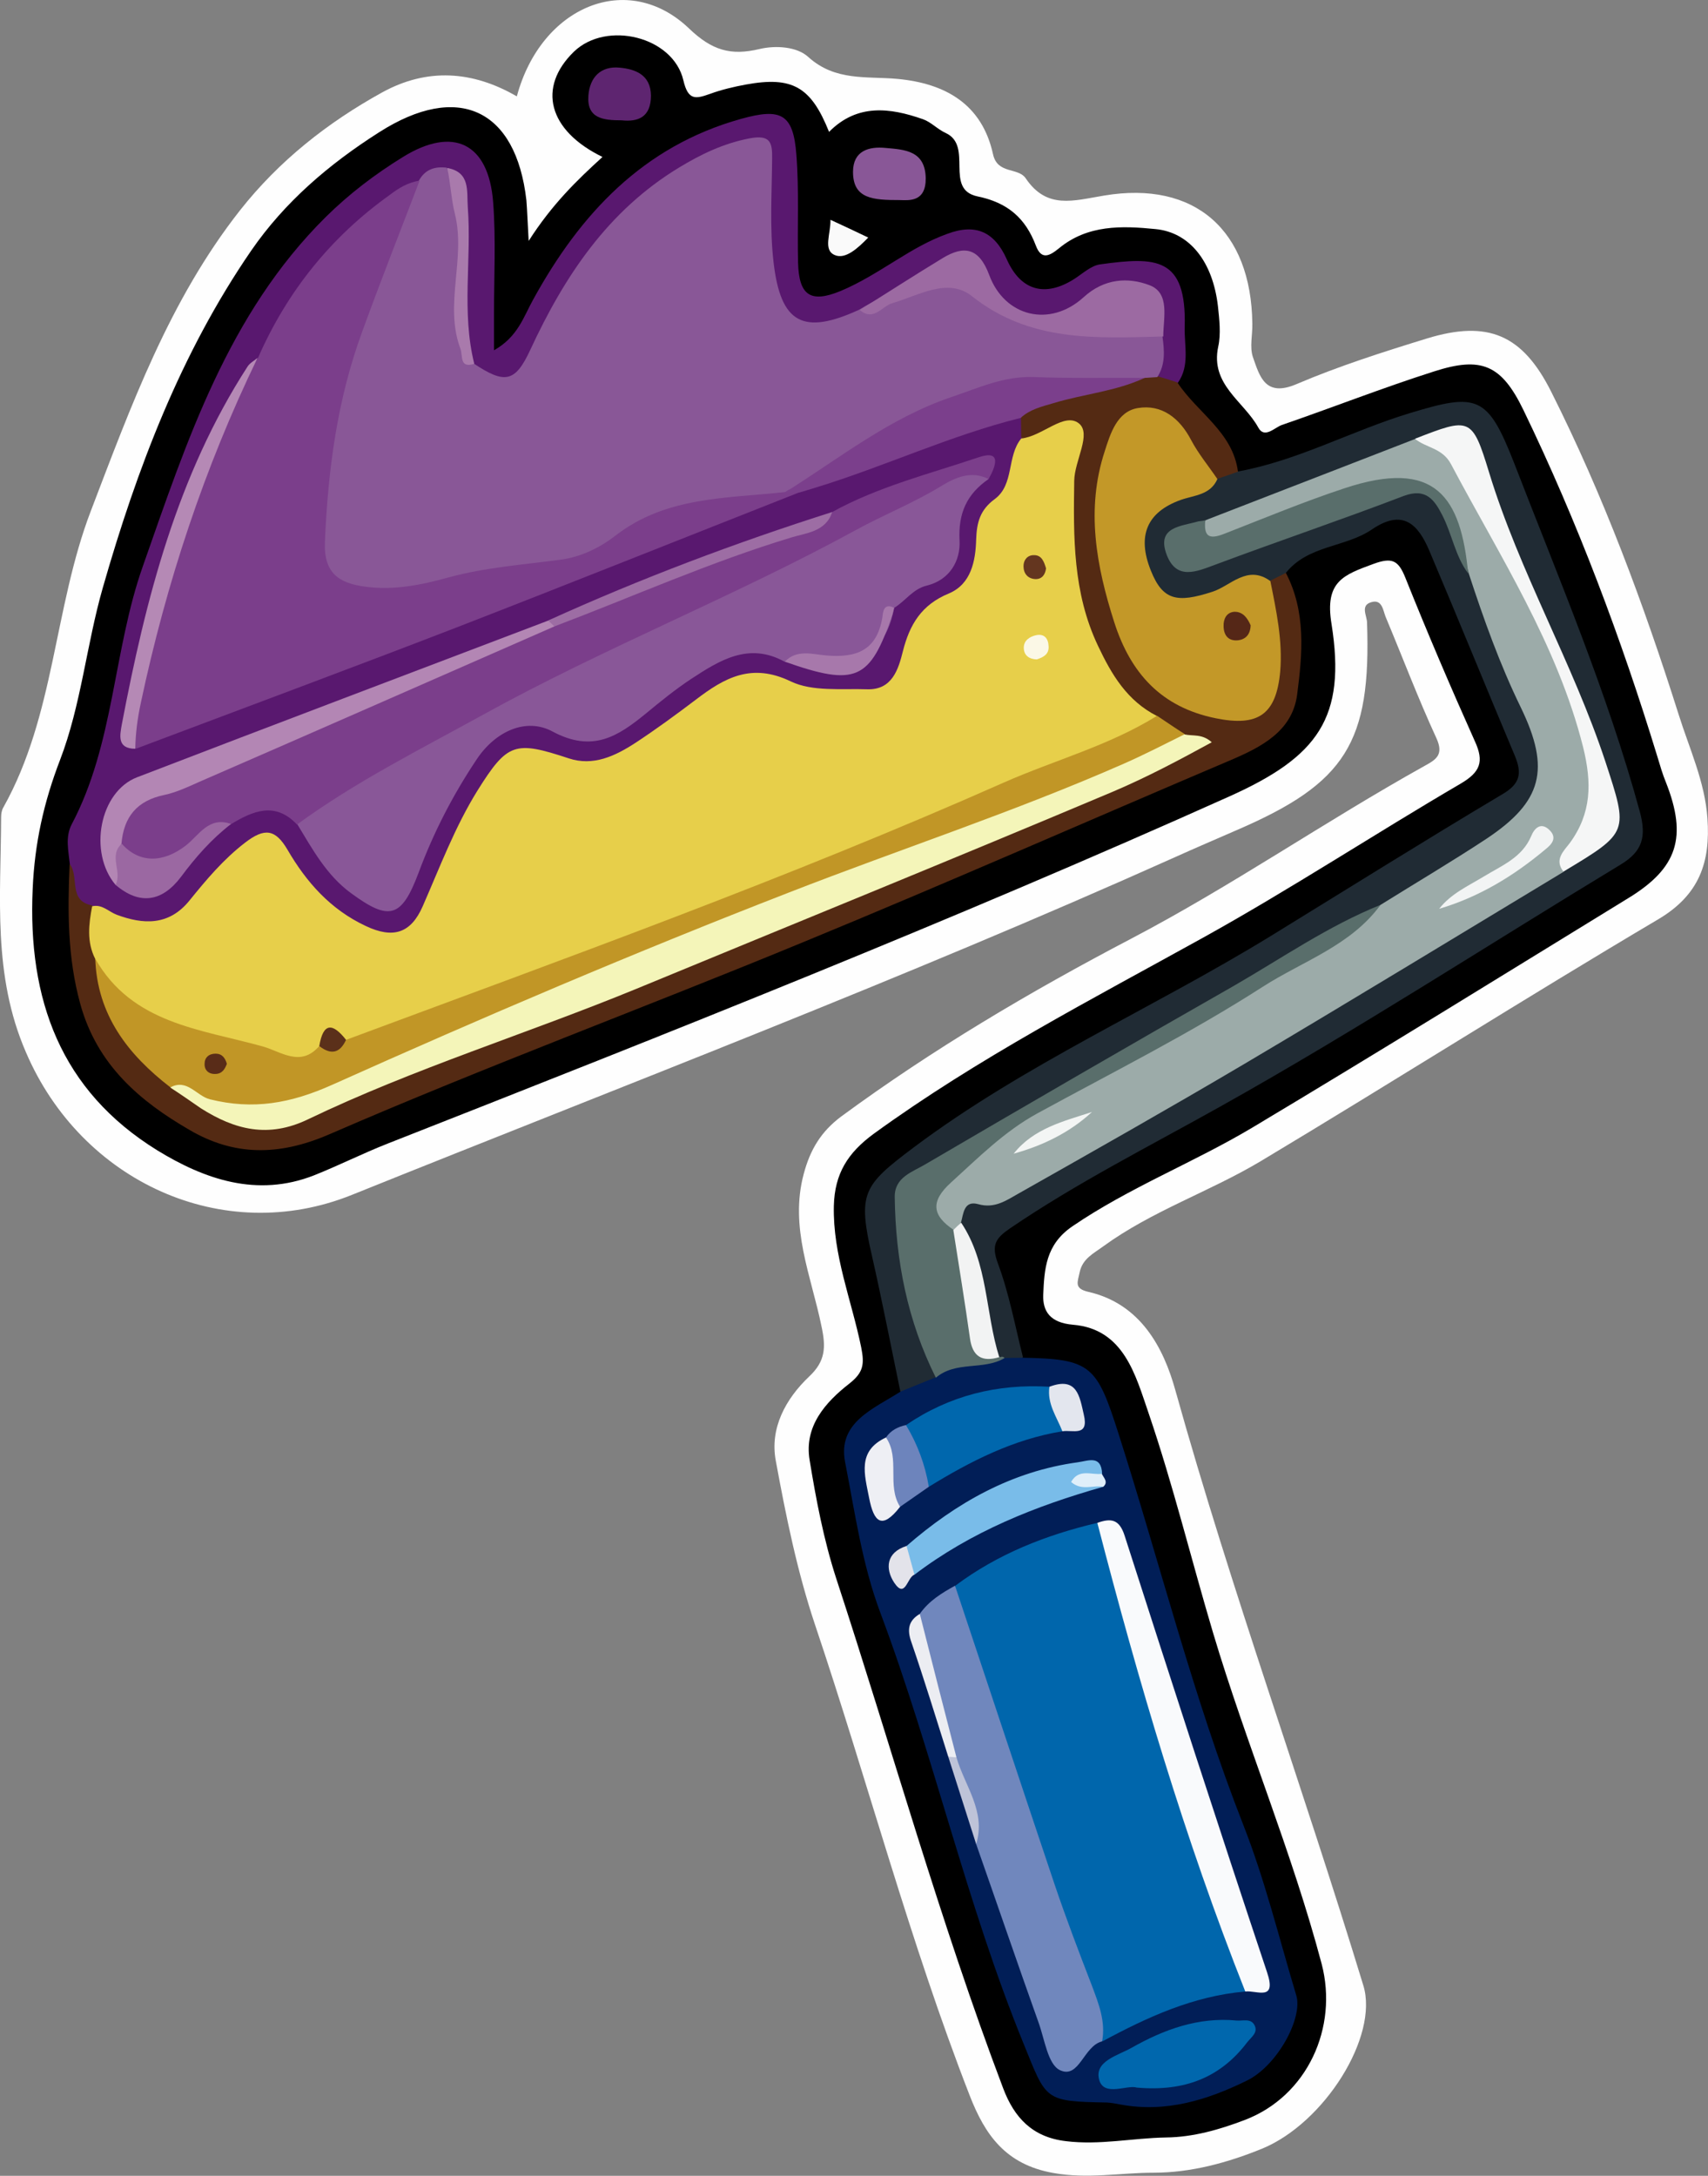 <?xml version="1.0" encoding="utf-8"?>
<!-- Generator: Adobe Illustrator 23.0.2, SVG Export Plug-In . SVG Version: 6.00 Build 0)  -->
<svg version="1.1" id="Camada_1" xmlns="http://www.w3.org/2000/svg" xmlns:xlink="http://www.w3.org/1999/xlink" x="0px" y="0px"
	 viewBox="0 0 60.61 77.21" style="enable-background:new 0 0 60.61 77.21;" xml:space="preserve">
<rect x="0" y="0" width="60.61" height="77.21" fill="#808080" stroke="none"/>
<style type="text/css">
	.st0{fill:#FEFEFE;}
	.st1{fill:#59186F;}
	.st2{fill:#202B34;}
	.st3{fill:#011E57;}
	.st4{fill:#542A13;}
	.st5{fill:#895797;}
	.st6{fill:#5E2570;}
	.st7{fill:#FAFAFA;}
	.st8{fill:#E7CF4A;}
	.st9{fill:#7B3E8B;}
	.st10{fill:#895798;}
	.st11{fill:#B386B4;}
	.st12{fill:#7B3F8C;}
	.st13{fill:#9C6AA2;}
	.st14{fill:#B589B5;}
	.st15{fill:#9B68A2;}
	.st16{fill:#9D6DA4;}
	.st17{fill:#A97AAC;}
	.st18{fill:#A778AB;}
	.st19{fill:#9CABA9;}
	.st20{fill:#C39828;}
	.st21{fill:#596E6B;}
	.st22{fill:#F5F6F6;}
	.st23{fill:#F2F3F3;}
	.st24{fill:#0066AC;}
	.st25{fill:#7087BD;}
	.st26{fill:#F9FAFC;}
	.st27{fill:#0067AD;}
	.st28{fill:#79BCE9;}
	.st29{fill:#6D84BC;}
	.st30{fill:#EEEFF4;}
	.st31{fill:#ECEDF2;}
	.st32{fill:#E3E6EE;}
	.st33{fill:#BEC3D8;}
	.st34{fill:#E3E3EA;}
	.st35{fill:#E0EFFA;}
	.st36{fill:#C19626;}
	.st37{fill:#F4F5B9;}
	.st38{fill:#FBF8E6;}
	.st39{fill:#5B301A;}
	.st40{fill:#64361F;}
	.st41{fill:#F2F4F4;}
	.st42{fill:#F3F5F4;}
	.st43{fill:#552717;}
	.st44{fill:#592C18;}
</style>
<g>
	<path class="st0" d="M18.34,3.42c0.86-3.2,3.93-4.48,6.1-2.42c0.83,0.8,1.5,0.98,2.51,0.74c0.59-0.14,1.34-0.08,1.73,0.28
		c0.96,0.87,2.07,0.68,3.17,0.78c1.69,0.16,3,0.89,3.39,2.68c0.16,0.71,0.89,0.45,1.16,0.85c0.75,1.11,1.69,0.79,2.78,0.61
		c3.23-0.54,5.22,1.24,5.26,4.54c0.01,0.4-0.1,0.83,0.02,1.19c0.24,0.68,0.43,1.44,1.55,0.96c1.5-0.64,3.07-1.14,4.63-1.62
		c2.16-0.66,3.39-0.14,4.41,1.9c1.85,3.68,3.28,7.53,4.52,11.45c0.38,1.21,0.93,2.38,1.02,3.68c0.11,1.55-0.28,2.72-1.76,3.59
		c-4.73,2.8-9.38,5.75-14.1,8.58c-1.81,1.08-3.85,1.76-5.57,3.01c-0.35,0.26-0.75,0.44-0.85,0.94c-0.07,0.34-0.2,0.56,0.3,0.68
		c1.86,0.42,2.68,1.98,3.1,3.5c1.99,7.12,4.52,14.06,6.67,21.12c0.55,1.8-1.38,4.88-3.6,5.79c-1.23,0.5-2.52,0.85-3.84,0.85
		c-1.18,0-2.34,0.23-3.56,0.01c-1.7-0.3-2.43-1.36-2.97-2.75c-2.13-5.47-3.62-11.15-5.49-16.71c-0.63-1.88-1.03-3.85-1.39-5.81
		c-0.22-1.16,0.35-2.2,1.18-2.99c0.59-0.55,0.6-1.05,0.44-1.79c-0.36-1.77-1.14-3.5-0.63-5.4c0.23-0.87,0.62-1.51,1.33-2.04
		c3.25-2.39,6.72-4.44,10.29-6.31c3.57-1.87,6.89-4.17,10.41-6.13c0.42-0.23,0.69-0.4,0.42-0.99c-0.65-1.41-1.2-2.87-1.8-4.3
		c-0.09-0.22-0.12-0.64-0.51-0.52c-0.39,0.11-0.16,0.47-0.15,0.71c0.15,4.27-0.75,5.71-4.63,7.38c-0.73,0.32-1.46,0.63-2.19,0.96
		c-9.61,4.31-19.44,8.05-29.2,11.98c-4.59,1.85-9.61-0.48-11.57-5.06C-0.27,34.6,0.03,31.81,0.04,29c0-0.12,0.02-0.25,0.08-0.35
		c1.83-3.27,1.79-7.08,3.1-10.51c1.43-3.74,2.79-7.49,5.3-10.68c1.38-1.75,3.1-3.11,5.04-4.18C15.16,2.4,16.77,2.51,18.34,3.42z"/>
	<path d="M18.76,8.55c0.83-1.3,1.71-2.15,2.62-2.98c-1.93-0.94-2.32-2.47-1.01-3.74c1.16-1.11,3.52-0.53,3.88,1.02
		c0.17,0.73,0.44,0.66,0.95,0.48c0.41-0.15,0.84-0.25,1.27-0.33c1.65-0.3,2.31,0.08,2.95,1.68c1-1.01,2.16-0.86,3.33-0.45
		c0.29,0.1,0.52,0.36,0.81,0.49c0.99,0.46-0.07,2,1.13,2.25c1.07,0.22,1.7,0.77,2.07,1.75c0.2,0.53,0.5,0.35,0.82,0.09
		c1.02-0.84,2.23-0.8,3.43-0.68c1.22,0.12,2.03,1.17,2.21,2.74c0.05,0.47,0.11,0.98,0.01,1.43c-0.29,1.35,0.91,1.94,1.42,2.87
		c0.22,0.41,0.58,0,0.84-0.09c1.8-0.62,3.58-1.32,5.4-1.9c1.68-0.54,2.39-0.24,3.17,1.37c1.92,3.97,3.47,8.1,4.76,12.32
		c0.09,0.3,0.18,0.61,0.3,0.9c0.76,1.93,0.41,3.03-1.32,4.09c-4.45,2.73-8.89,5.48-13.37,8.16c-2.08,1.24-4.36,2.12-6.38,3.5
		c-0.95,0.65-0.99,1.53-1.03,2.43c-0.02,0.58,0.24,0.99,1.06,1.06c1.81,0.15,2.22,1.81,2.68,3.14c0.87,2.55,1.51,5.18,2.28,7.77
		c1.18,3.96,2.8,7.77,3.86,11.77c0.59,2.25-0.5,4.69-2.73,5.54c-0.89,0.34-1.83,0.61-2.79,0.62c-1.19,0.02-2.36,0.28-3.56,0.13
		c-1.19-0.14-1.83-0.84-2.22-1.87c-2.25-5.94-3.95-12.07-5.93-18.11c-0.44-1.36-0.71-2.78-0.94-4.19c-0.2-1.2,0.56-2.05,1.42-2.72
		c0.49-0.39,0.53-0.68,0.41-1.28c-0.34-1.67-1.01-3.27-0.97-5.02c0.03-1.14,0.49-1.88,1.42-2.56c3.69-2.68,7.72-4.76,11.69-6.96
		c3.1-1.72,6.07-3.67,9.13-5.46c0.7-0.41,0.84-0.78,0.51-1.5c-0.86-1.92-1.69-3.86-2.47-5.81c-0.25-0.62-0.47-0.73-1.13-0.49
		c-1.05,0.39-1.74,0.61-1.49,2.13c0.53,3.33-0.48,4.71-3.62,6.12c-9.83,4.41-19.85,8.38-29.87,12.32c-0.89,0.35-1.74,0.78-2.62,1.13
		c-2.02,0.79-3.88,0.14-5.56-0.89c-3.43-2.12-4.6-5.35-4.42-9.28c0.07-1.61,0.39-3.06,0.97-4.57c0.75-1.95,0.94-4.1,1.52-6.12
		c1.21-4.22,2.76-8.31,5.26-11.95c1.19-1.73,2.77-3.08,4.55-4.21c2.79-1.78,4.85-0.83,5.22,2.42C18.71,7.49,18.72,7.85,18.76,8.55z"
		/>
	<path class="st1" d="M2.48,30.68c-0.05-0.48-0.17-0.97,0.06-1.42c1.52-2.87,1.47-6.17,2.53-9.17c1.56-4.44,3.02-8.95,6.49-12.39
		c0.83-0.82,1.75-1.52,2.74-2.13c1.78-1.1,3.04-0.5,3.2,1.61c0.1,1.31,0.03,2.64,0.03,3.95c0,0.38,0,0.76,0,1.3
		c0.85-0.48,1.05-1.19,1.39-1.8c1.67-3.04,3.9-5.44,7.37-6.41c1.43-0.4,1.86-0.18,1.97,1.27c0.1,1.27,0.03,2.56,0.06,3.83
		c0.03,1.15,0.43,1.45,1.5,1.01c0.7-0.29,1.34-0.7,1.99-1.1c0.58-0.36,1.16-0.7,1.8-0.93c1.01-0.38,1.68-0.08,2.12,0.91
		c0.5,1.12,1.37,1.34,2.39,0.69c0.3-0.19,0.6-0.48,0.93-0.52c1.97-0.27,3.06-0.27,2.99,2.22c-0.02,0.66,0.19,1.37-0.24,1.98
		c-0.34,0.32-0.56,0.09-0.78-0.17c-0.13-0.49,0.03-0.97-0.01-1.46c-0.05-0.54,0.18-1.2-0.46-1.5c-0.62-0.29-1.23-0.1-1.8,0.29
		c-1.62,1.1-2.9,0.84-3.88-0.82c-0.41-0.7-0.86-0.76-1.47-0.38c-0.92,0.57-1.84,1.13-2.76,1.7c-2.03,0.95-3.02,0.43-3.45-1.79
		c-0.2-1.03,0.06-2.06-0.06-3.1c-0.13-1.14-0.35-1.34-1.43-0.87c-1.89,0.83-3.47,2.09-4.7,3.76c-0.76,1.03-1.25,2.22-1.88,3.32
		c-0.73,1.27-1.47,1.33-2.52,0.26c-0.63-1.5-0.2-3.07-0.33-4.6c-0.05-0.62,0.17-1.28-0.3-1.83c-0.39-0.23-0.71,0-1.03,0.18
		c-2.19,1.15-3.73,2.94-4.95,5.05c-0.24,0.41-0.43,0.85-0.73,1.23C6.67,16.65,5.6,20.97,4.7,25.34c-0.06,0.29-0.13,0.65,0.29,0.81
		c2.8-0.92,5.51-2.09,8.28-3.1c5.05-1.85,10.02-3.9,15.04-5.81c2.2-0.82,4.42-1.56,6.62-2.39c0.44-0.17,0.9-0.36,1.37-0.07
		c0.18,0.21,0.22,0.46,0.2,0.72c-0.31,0.98-0.47,2.04-1.29,2.78c-0.06,0.05-0.13,0.13-0.13,0.2c-0.03,1.68-1.02,2.74-2.28,3.69
		c-0.43,0.32-0.45,1.01-0.66,1.52c-0.27,0.66-0.73,1.03-1.46,1.05c-1.04,0.02-2.09,0.1-3.07-0.35c-0.69-0.32-1.33-0.21-1.93,0.19
		c-0.84,0.54-1.67,1.09-2.48,1.68c-1.13,0.82-2.28,1.45-3.75,0.65c-0.92-0.5-1.51,0.24-1.96,0.9c-0.72,1.06-1.29,2.22-1.73,3.42
		c-0.78,2.13-1.67,3.04-4.34,0.99c-0.55-0.42-0.88-1.03-1.26-1.59c-0.48-0.69-0.99-0.71-1.59-0.18c-0.33,0.29-0.71,0.55-0.93,0.93
		c-1.04,1.78-2.53,1.89-4.36,1.05C2.32,32.15,2.65,31.3,2.48,30.68z"/>
	<path class="st2" d="M31.95,49.38c-0.33-1.59-0.64-3.19-1-4.78c-0.52-2.26-0.34-2.52,1.47-3.88c3.95-2.96,8.47-4.93,12.65-7.49
		c2.75-1.69,5.48-3.4,8.25-5.05c0.63-0.37,0.69-0.74,0.44-1.35c-1.02-2.42-2.01-4.86-3.04-7.29c-0.4-0.94-0.94-1.5-2.04-0.75
		c-0.94,0.64-2.26,0.55-3.05,1.54c-0.09,0.28-0.3,0.39-0.57,0.44c-0.81,0.03-1.55,0.35-2.3,0.6c-1.04,0.35-1.75-0.01-2.2-1.04
		c-0.48-1.1-0.23-2.12,0.68-2.61c0.6-0.32,1.28-0.45,1.82-0.89c0.28-0.16,0.55-0.34,0.88-0.1c2.13-0.39,4.04-1.45,6.09-2.07
		c2.4-0.73,2.76-0.63,3.7,1.77c1.58,4.09,3.3,8.12,4.46,12.37c0.24,0.89,0.1,1.41-0.68,1.88c-4.74,2.87-9.4,5.9-14.23,8.6
		c-2.5,1.4-5.06,2.69-7.44,4.31c-0.51,0.35-0.67,0.59-0.43,1.24c0.4,1.07,0.61,2.22,0.89,3.33c-0.19,0.22-0.43,0.22-0.68,0.16
		c-0.12-0.05-0.22-0.12-0.3-0.21c-0.75-1.47-0.61-3.2-1.33-4.68c-0.09-0.69,0.33-0.92,0.91-0.99c0.65-0.08,1.2-0.39,1.76-0.71
		c5.75-3.35,11.5-6.69,17.16-10.2c0.51-0.32,1.04-0.59,1.57-0.87c0.1-0.07,0.2-0.13,0.3-0.19c1.76-1.13,1.72-1.21,1.09-3.17
		c-1.23-3.79-3.34-7.22-4.4-11.08c-0.28-1.03-0.4-1-2.08-0.35c-2.52,0.81-4.91,1.94-7.39,2.86c-0.15,0.05,0.03-0.04-0.11,0.04
		c-0.37,0.19-1.15,0.11-0.9,0.8c0.22,0.61,0.8,0.28,1.24,0.12c2.02-0.73,4.03-1.47,6.06-2.17c1.44-0.5,1.91-0.26,2.49,1.13
		c0.23,0.55,0.45,1.11,0.68,1.65c0.7,2.03,1.72,3.92,2.31,5.99c0.42,1.47-0.07,2.54-1.29,3.39c-1.37,0.96-2.8,1.81-4.25,2.63
		c-3.2,1.63-6.25,3.53-9.39,5.28c-2.2,1.22-4.36,2.5-6.51,3.81c-1.2,0.73-1.4,1.11-1.13,2.57c0.3,1.65,0.74,3.26,1.14,4.89
		C32.93,49.39,32.51,49.57,31.95,49.38z"/>
	<path class="st3" d="M35.62,48.19c0.22,0,0.44-0.01,0.65-0.01c2.46,0.04,2.65,0.28,3.42,2.69c1.48,4.63,2.65,9.35,4.43,13.89
		c0.77,1.96,1.27,4.02,1.88,6.05c0.24,0.8-0.67,2.49-1.75,3.02c-1.4,0.69-2.88,1.15-4.49,0.85c-0.16-0.03-0.32-0.06-0.47-0.07
		c-2.25-0.04-2.15-0.08-2.96-2.07c-2.04-4.99-3.2-10.27-5.09-15.31c-0.65-1.73-0.9-3.55-1.25-5.34c-0.28-1.42,1.02-1.9,1.97-2.51
		c0.41-0.17,0.82-0.33,1.23-0.5C33.77,47.86,34.74,48.16,35.62,48.19z"/>
	<path class="st4" d="M43.93,16.74c-0.25,0.09-0.5,0.17-0.75,0.26c-0.73-0.15-0.88-0.86-1.28-1.33c-1.01-1.18-1.92-1.13-2.33,0.33
		c-0.8,2.82-0.44,5.53,1.37,7.93c0.58,0.77,1.45,1.1,2.38,1.26c1.04,0.18,1.49-0.12,1.67-1.17c0.13-0.75,0.1-1.51-0.01-2.26
		c-0.06-0.39-0.19-0.79,0.09-1.15c0.19-0.09,0.37-0.19,0.56-0.28c0.72,1.38,0.59,2.87,0.4,4.32c-0.17,1.29-1.25,1.85-2.35,2.32
		c-5.06,2.15-10.09,4.37-15.17,6.46c-5.59,2.31-11.27,4.41-16.82,6.82c-1.82,0.79-3.4,0.76-4.96-0.15c-1.76-1.02-3.28-2.3-3.88-4.47
		c-0.46-1.67-0.45-3.3-0.38-4.97c0.36,0.44-0.07,1.31,0.8,1.47c0.35,0.57,0.1,1.24,0.35,1.83c0.17,1.88,1.18,3.27,2.63,4.38
		c0.07,0.04,0.14,0.08,0.2,0.13c1.7,1.33,3.35,1.35,5.42,0.52c5.19-2.08,10.35-4.22,15.58-6.2c3.03-1.14,6-2.42,8.92-3.82
		c1.3-0.62,2.7-1.01,4-1.62c0.58-0.27,1.33-0.37,1.55-1.14c-0.4-0.21-0.77-0.45-1.15-0.68c-2.09-1.35-2.65-3.49-2.88-5.75
		c-0.11-1.14-0.09-2.31,0.02-3.46c0.07-0.77-0.08-1.08-0.88-0.74c-0.26,0.11-0.54,0.16-0.79-0.06c0-0.24-0.01-0.48-0.01-0.72
		c0.04-0.63,0.57-0.69,1-0.8c1.09-0.3,2.19-0.57,3.3-0.81c0.2-0.02,0.39,0.02,0.54,0.16c0.24,0.07,0.47,0.14,0.71,0.22
		C42.49,14.65,43.75,15.33,43.93,16.74z"/>
	<path class="st5" d="M31.93,7.1c-0.95,0-1.66-0.04-1.66-1c0-0.75,0.56-0.91,1.16-0.85c0.67,0.06,1.4,0.09,1.42,1.07
		C32.86,7.17,32.27,7.11,31.93,7.1z"/>
	<path class="st6" d="M22.06,4.27c-0.67,0-1.24-0.07-1.18-0.88c0.05-0.65,0.44-1.05,1.1-0.99c0.56,0.05,1.11,0.25,1.12,0.99
		C23.1,4.17,22.63,4.33,22.06,4.27z"/>
	<path class="st7" d="M29.47,7.8c0.5,0.23,0.88,0.41,1.34,0.63c-0.36,0.37-0.81,0.79-1.19,0.62C29.2,8.87,29.48,8.3,29.47,7.8z"/>
	<path class="st8" d="M36.24,15.56c0.74-0.07,1.52-0.94,2.04-0.54c0.47,0.37-0.15,1.32-0.16,2.04c-0.03,2-0.05,3.97,0.84,5.85
		c0.49,1.04,1.04,1.96,2.1,2.5c0.02,0.59-0.48,0.7-0.85,0.85c-6.97,2.73-13.74,5.96-20.85,8.34c-2.3,0.77-4.52,1.77-6.84,2.49
		c-0.46-0.15-0.91-0.23-1.16,0.35c-0.4,0.32-0.85,0.48-1.34,0.29C8.71,37.21,7.32,37,6,36.54c-1.29-0.45-2.25-1.14-2.62-2.51
		c-0.31-0.61-0.23-1.24-0.11-1.87c0.36-0.08,0.58,0.19,0.87,0.3c0.94,0.35,1.85,0.4,2.58-0.5c0.6-0.74,1.2-1.46,1.98-2.06
		c0.69-0.53,1.07-0.48,1.5,0.25c0.67,1.15,1.52,2.12,2.78,2.71c0.97,0.46,1.6,0.26,2.02-0.7c0.61-1.39,1.14-2.81,1.94-4.1
		c1.07-1.71,1.33-1.78,3.24-1.15c0.87,0.29,1.65-0.08,2.37-0.55c0.73-0.48,1.44-1,2.14-1.53c1.02-0.78,1.98-1.32,3.37-0.65
		c0.77,0.37,1.8,0.25,2.71,0.28c0.89,0.03,1.11-0.71,1.27-1.35c0.24-0.95,0.66-1.65,1.63-2.05c0.79-0.33,0.95-1.15,0.97-1.92
		c0.02-0.6,0.14-1.05,0.66-1.43C36,17.19,35.72,16.19,36.24,15.56z"/>
	<path class="st5" d="M41.07,13.38c-0.15,0.01-0.3,0.02-0.45,0.03c-0.7,0.16-1.43,0.32-2.11,0.25c-2.37-0.24-4.44,0.6-6.5,1.54
		c-0.69,0.31-1.39,0.61-1.94,1.14c-0.65,0.63-1.47,0.92-2.29,1.24c-0.96,0.24-1.92,0.49-2.93,0.53c-0.86,0.03-1.6,0.47-2.32,0.91
		c-1.14,0.7-2.33,1.22-3.69,1.3c-1.36,0.08-2.67,0.49-4.01,0.71c-0.51,0.08-1.03,0.15-1.55,0.12c-1.57-0.09-2.1-0.59-2.08-2.14
		c0.03-2.91,0.57-5.73,1.71-8.4c0.61-1.42,0.84-3.02,1.96-4.21c0.22-0.39,0.56-0.5,0.98-0.45c0.77,1.13,0.52,2.41,0.52,3.64
		c0,1.13-0.22,2.27,0.44,3.31c1.1,0.73,1.47,0.68,2.01-0.49c1.21-2.61,2.75-4.93,5.27-6.46c0.79-0.48,1.58-0.86,2.51-1.04
		c0.74-0.14,0.81,0.15,0.8,0.72c-0.01,1.22-0.09,2.46,0.05,3.67c0.25,2.19,1.06,2.6,3.04,1.69c2.12-1.31,4.12-1.17,6.12,0.33
		c0.73,0.54,1.7,0.23,2.57,0.29c0.7,0.05,1.44-0.18,2.07,0.32C41.32,12.44,41.36,12.93,41.07,13.38z"/>
	<path class="st9" d="M14.89,6.41c-0.68,1.78-1.38,3.55-2.03,5.34c-0.89,2.41-1.22,4.91-1.33,7.47c-0.05,1.13,0.51,1.48,1.44,1.6
		c1.01,0.14,2.01-0.07,2.95-0.33c1.32-0.36,2.65-0.45,3.98-0.63c0.74-0.1,1.41-0.44,1.95-0.86c1.8-1.39,3.94-1.31,6.02-1.54
		c0.17-0.14,0.33-0.14,0.5,0.01c-4.06,1.6-8.11,3.22-12.18,4.8c-3.78,1.46-7.58,2.87-11.37,4.3c-0.29-0.34-0.27-0.77-0.19-1.14
		c1.01-4.42,2.07-8.83,4.53-12.74c1.03-2.35,2.59-4.29,4.68-5.78C14.14,6.68,14.48,6.47,14.89,6.41z"/>
	<path class="st10" d="M35.08,17c-0.77,0.53-1.08,1.21-1.03,2.18c0.04,0.72-0.35,1.4-1.16,1.6c-0.5,0.12-0.76,0.55-1.16,0.79
		c-0.44,2.38-2.29,1.89-3.89,1.91c-1.27-0.7-2.3-0.05-3.31,0.61c-0.56,0.37-1.09,0.8-1.61,1.23c-0.99,0.81-1.89,1.4-3.31,0.64
		c-0.94-0.51-2.03-0.01-2.69,0.98c-0.85,1.27-1.54,2.61-2.07,4.04c-0.6,1.59-1.03,1.72-2.4,0.71c-0.86-0.63-1.36-1.55-1.9-2.44
		c0.01-0.71,0.65-0.85,1.09-1.12c3.87-2.39,7.95-4.39,12.04-6.37c3.18-1.55,6.44-2.93,9.51-4.71c0.45-0.27,0.96-0.39,1.48-0.44
		C34.89,16.59,35.16,16.64,35.08,17z"/>
	<path class="st9" d="M35.08,17c-0.6-0.31-1.17-0.06-1.65,0.23c-0.99,0.61-2.06,1.03-3.06,1.58c-4.34,2.37-8.94,4.18-13.26,6.57
		c-2.23,1.23-4.51,2.37-6.57,3.88c-0.78-0.83-1.57-0.48-2.35-0.01c-0.69,0.07-1.05,0.62-1.53,1.01C5.76,31,4.71,30.9,4.1,30
		c-0.06-1.03,0.48-1.63,1.39-1.99c4.74-1.87,9.33-4.09,14.09-5.92c3.27-1.42,6.69-2.48,9.95-3.92c1.63-0.9,3.44-1.35,5.19-1.94
		C35.57,15.94,35.33,16.56,35.08,17z"/>
	<path class="st11" d="M19.67,22.23c-4.2,1.84-8.4,3.69-12.61,5.52c-0.4,0.18-0.81,0.37-1.23,0.46c-0.97,0.2-1.44,0.78-1.52,1.73
		c-0.21,0.33,0.07,0.6,0.09,0.91c0.01,0.23,0.21,0.6-0.3,0.55c-0.97-1.15-0.57-3.31,0.77-3.82c4.86-1.87,9.73-3.71,14.59-5.56
		C19.71,21.91,19.73,22.03,19.67,22.23z"/>
	<path class="st12" d="M28.36,17.48c-0.17,0-0.33-0.01-0.5-0.01c1.92-1.2,3.69-2.63,5.9-3.38c0.98-0.33,1.87-0.75,2.93-0.71
		c1.31,0.05,2.62,0.02,3.93,0.03c-1.03,0.48-2.17,0.57-3.25,0.9c-0.41,0.12-0.83,0.22-1.15,0.52c-2.5,0.62-4.84,1.73-7.3,2.48
		C28.74,17.37,28.55,17.42,28.36,17.48z"/>
	<path class="st13" d="M41.28,11.94c-2.37,0.06-4.73,0.21-6.79-1.43c-0.86-0.68-1.89-0.02-2.83,0.25C31.29,10.87,31,11.42,30.51,11
		c0.98-0.61,1.95-1.24,2.94-1.84c0.76-0.46,1.29-0.37,1.65,0.59c0.55,1.5,2.16,1.88,3.35,0.8c0.73-0.67,1.58-0.72,2.34-0.43
		C41.53,10.4,41.28,11.28,41.28,11.94z"/>
	<path class="st14" d="M9.14,12.7C7.25,16.6,5.9,20.69,5,24.93c-0.12,0.55-0.19,1.09-0.2,1.64c-0.66,0-0.54-0.49-0.48-0.85
		C5.17,21.26,6.28,16.88,8.79,13C8.87,12.88,9.02,12.8,9.14,12.7z"/>
	<path class="st15" d="M4.1,31.4c0.25-0.46-0.26-1.03,0.22-1.46C4.94,30.64,5.79,30.63,6.6,30c0.47-0.37,0.81-1.04,1.6-0.76
		c-0.69,0.53-1.26,1.18-1.78,1.88C5.76,31.99,4.97,32.14,4.1,31.4z"/>
	<path class="st16" d="M19.67,22.23c-0.07-0.07-0.14-0.14-0.22-0.21c3.28-1.49,6.65-2.76,10.08-3.85c-0.22,0.71-0.97,0.75-1.44,0.9
		C25.21,19.94,22.47,21.17,19.67,22.23z"/>
	<path class="st17" d="M16.83,12.91c-0.53,0.17-0.4-0.28-0.49-0.53c-0.59-1.57,0.2-3.2-0.2-4.8c-0.13-0.52-0.15-1.08-0.27-1.62
		c0.83,0.15,0.69,0.83,0.73,1.39C16.74,9.2,16.37,11.07,16.83,12.91z"/>
	<path class="st18" d="M27.85,23.48c0.43-0.45,0.99-0.26,1.47-0.22c1.06,0.09,1.79-0.17,1.99-1.34c0.02-0.13,0.02-0.56,0.42-0.35
		c-0.02,0.08-0.04,0.16-0.06,0.23C30.88,24.14,30.37,24.37,27.85,23.48z"/>
	<path class="st19" d="M48.99,32.11c1.25-0.78,2.52-1.53,3.75-2.34c1.99-1.32,2.29-2.47,1.23-4.66c-0.75-1.54-1.32-3.14-1.85-4.76
		c-0.85-3.31-1.35-3.58-4.62-2.61c-1.34,0.4-2.58,1.03-3.91,1.44c-0.56,0.17-1.22,0.28-0.81-0.72c2.48-0.96,4.95-1.92,7.43-2.88
		c0.67,0.01,1.2,0.19,1.56,0.84c1.72,3.14,3.44,6.28,4.57,9.71c0.51,1.55,0.4,2.88-0.52,4.18c-0.14,0.19-0.28,0.39-0.34,0.63
		c-3.78,2.28-7.55,4.58-11.35,6.83c-2.64,1.56-5.31,3.07-7.98,4.58c-0.43,0.24-0.85,0.55-1.44,0.38c-0.51-0.14-0.52,0.34-0.61,0.66
		c-0.06,0.19-0.17,0.31-0.38,0.32c-0.95-0.65-1.02-1.03-0.27-1.87c1.46-1.64,3.36-2.66,5.25-3.69C42.2,36.25,45.7,34.36,48.99,32.11
		z"/>
	<path class="st20" d="M45.08,20.62c0.21,1.05,0.44,2.11,0.35,3.2c-0.14,1.55-0.79,1.97-2.28,1.67c-1.94-0.39-3.03-1.6-3.61-3.41
		c-0.64-2-1.01-4.01-0.34-6.06c0.2-0.63,0.44-1.42,1.18-1.54c0.84-0.14,1.48,0.35,1.89,1.14c0.26,0.49,0.62,0.92,0.93,1.38
		c-0.25,0.57-0.82,0.57-1.3,0.74c-1.2,0.43-1.56,1.27-1.06,2.51c0.42,1.05,0.92,1.16,2.18,0.75C43.66,20.8,44.26,20.02,45.08,20.62z
		"/>
	<path class="st21" d="M48.99,32.11c-1.06,1.45-2.75,1.99-4.17,2.9c-2.58,1.66-5.32,3.03-8.01,4.5c-1.17,0.64-2.09,1.57-3.06,2.45
		c-0.74,0.67-0.68,1.17,0.1,1.69c0.61,0.84,0.48,1.88,0.72,2.82c0.17,0.64,0.2,1.35,0.92,1.69c0.06-0.03,0.11-0.02,0.16,0.03
		c-0.75,0.45-1.73,0.09-2.44,0.7c-1.01-2.02-1.43-4.17-1.46-6.41c-0.01-0.71,0.63-0.89,1.08-1.16c3.64-2.13,7.29-4.25,10.96-6.34
		C45.49,34,47.13,32.86,48.99,32.11z"/>
	<path class="st22" d="M55.48,30.93c-0.34-0.43,0.02-0.74,0.23-1.02c0.77-1.06,0.78-2.13,0.47-3.39c-0.92-3.66-2.96-6.78-4.69-10.05
		c-0.31-0.58-0.88-0.57-1.28-0.9c1.95-0.76,2.03-0.78,2.63,1.19c1.08,3.54,2.97,6.76,4.13,10.27
		C57.79,29.54,57.81,29.53,55.48,30.93z"/>
	<path class="st21" d="M42.77,18.46c-0.05,0.55,0.1,0.71,0.68,0.48c1.41-0.55,2.8-1.13,4.25-1.61c3.25-1.08,4.14,0.31,4.4,3.02
		c-0.46-0.62-0.57-1.38-0.91-2.05c-0.28-0.55-0.58-1-1.38-0.7c-2.22,0.85-4.47,1.61-6.69,2.44c-0.67,0.25-1.36,0.55-1.71-0.33
		c-0.4-1.02,0.5-1.03,1.12-1.21C42.62,18.49,42.7,18.48,42.77,18.46z"/>
	<path class="st23" d="M35.46,48.16c-0.6,0.18-0.95-0.01-1.04-0.67c-0.18-1.28-0.39-2.56-0.59-3.84c0.09-0.09,0.18-0.18,0.28-0.26
		C35.07,44.83,34.96,46.58,35.46,48.16z"/>
	<path class="st24" d="M44.19,70.67c-1.84,0.16-3.48,0.91-5.07,1.77c-1.53-3.97-2.9-7.99-4.19-12.03c-0.43-1.35-1.13-2.65-1.03-4.14
		c1.51-1.13,3.22-1.8,5.04-2.23c0.45,0.29,0.52,0.78,0.64,1.24c1.28,4.68,2.65,9.34,4.36,13.89C44.12,69.64,44.36,70.13,44.19,70.67
		z"/>
	<path class="st25" d="M33.89,56.27c1.18,3.54,2.35,7.08,3.54,10.62c0.41,1.21,0.86,2.39,1.32,3.58c0.24,0.64,0.49,1.27,0.36,1.97
		c-0.66,0.16-0.81,1.35-1.5,1.02c-0.43-0.21-0.54-1.1-0.76-1.7c-0.75-2.1-1.47-4.21-2.21-6.32c0-1.16-0.63-2.14-0.89-3.23
		c-0.28-1.19-0.68-2.35-0.99-3.53c-0.12-0.46-0.18-0.93-0.12-1.41C32.96,56.81,33.42,56.53,33.89,56.27z"/>
	<path class="st26" d="M44.19,70.67c-2.15-5.42-3.79-10.99-5.25-16.63c0.48-0.17,0.78-0.14,0.97,0.46
		c1.66,5.17,3.33,10.33,5.05,15.48C45.32,71.04,44.6,70.62,44.19,70.67z"/>
	<path class="st27" d="M37.7,50.79c-1.73,0.28-3.26,1.06-4.74,1.97c-0.58-0.61-0.86-1.34-0.81-2.19c1.54-1.05,3.24-1.47,5.09-1.36
		C37.62,49.67,37.87,50.17,37.7,50.79z"/>
	<path class="st27" d="M40.34,74.08c-0.33-0.11-1.15,0.33-1.33-0.26c-0.2-0.68,0.67-0.88,1.14-1.15c1.15-0.65,2.37-1.1,3.73-0.97
		c0.22,0.02,0.51-0.09,0.64,0.17c0.13,0.26-0.12,0.42-0.26,0.6C43.32,73.71,42.06,74.23,40.34,74.08z"/>
	<path class="st28" d="M32.17,54.86c1.76-1.53,3.73-2.65,6.08-2.97c0.37-0.05,0.83-0.27,0.86,0.41c-0.38,0.19-0.1,0.32,0.04,0.46
		c-2.4,0.68-4.69,1.59-6.7,3.12C32.06,55.62,31.94,55.29,32.17,54.86z"/>
	<path class="st29" d="M32.15,50.57c0.41,0.68,0.68,1.41,0.81,2.19c-0.34,0.24-0.68,0.47-1.02,0.71c-0.92-0.66-0.49-1.61-0.5-2.46
		C31.61,50.76,31.86,50.63,32.15,50.57z"/>
	<path class="st30" d="M31.44,51.01c0.51,0.75,0.02,1.7,0.5,2.46c-0.64,0.82-0.93,0.56-1.1-0.32
		C30.68,52.32,30.41,51.49,31.44,51.01z"/>
	<path class="st31" d="M32.64,57.27c0.43,1.7,0.86,3.39,1.3,5.09c-0.1,0.07-0.2,0.06-0.29-0.02c-0.43-1.36-0.85-2.73-1.31-4.07
		C32.18,57.82,32.24,57.51,32.64,57.27z"/>
	<path class="st32" d="M37.7,50.79c-0.2-0.51-0.55-0.98-0.46-1.58c0.98-0.37,1.07,0.33,1.22,0.99C38.65,51,38.06,50.73,37.7,50.79z"
		/>
	<path class="st33" d="M33.65,62.34c0.1,0.01,0.19,0.01,0.29,0.02c0.29,1.01,1.06,1.92,0.7,3.08
		C34.31,64.41,33.98,63.38,33.65,62.34z"/>
	<path class="st34" d="M32.17,54.86c0.09,0.34,0.19,0.68,0.28,1.02c-0.26,0.08-0.32,0.88-0.72,0.28
		C31.41,55.67,31.44,55.09,32.17,54.86z"/>
	<path class="st35" d="M39.15,52.76c-0.36-0.07-0.76,0.16-1.14-0.17c0.27-0.49,0.73-0.24,1.09-0.29
		C39.17,52.45,39.34,52.59,39.15,52.76z"/>
	<path class="st36" d="M12.28,36.9c7.83-2.91,15.69-5.74,23.34-9.13c1.81-0.8,3.74-1.31,5.44-2.37c0.33,0.22,0.65,0.44,0.98,0.65
		c-0.2,0.68-0.84,0.82-1.36,1.06c-2.86,1.32-5.76,2.65-8.75,3.57c-7.31,2.26-14.05,5.83-21.12,8.63c-1.4,0.56-2.65,0.13-3.93-0.36
		c-0.29-0.11-0.46-0.47-0.84-0.37c-1.5-1.16-2.59-2.56-2.66-4.56c1.31,2.31,3.74,2.5,5.93,3.11c0.66,0.18,1.35,0.76,2.02-0.01
		C11.64,36.99,11.96,36.94,12.28,36.9z"/>
	<path class="st37" d="M6.04,38.59c0.6-0.33,0.93,0.3,1.41,0.42c1.53,0.38,2.86,0.15,4.35-0.52c5.35-2.4,10.74-4.7,16.2-6.82
		c3.95-1.54,7.99-2.86,11.88-4.57c0.73-0.32,1.44-0.69,2.15-1.04c0.3,0.07,0.63-0.03,0.97,0.28c-1.17,0.64-2.3,1.24-3.5,1.75
		c-5.62,2.37-11.28,4.67-16.92,7c-3.87,1.59-7.88,2.82-11.65,4.63c-1.41,0.68-2.6,0.37-3.8-0.39C6.77,39.08,6.41,38.83,6.04,38.59z"
		/>
	<path class="st38" d="M36.79,23.4c-0.26-0.01-0.45-0.13-0.46-0.4c-0.01-0.27,0.21-0.41,0.44-0.46c0.29-0.06,0.43,0.12,0.44,0.39
		C37.23,23.21,37.04,23.32,36.79,23.4z"/>
	<path class="st39" d="M12.28,36.9c-0.22,0.48-0.54,0.54-0.95,0.22C11.47,36.27,11.81,36.3,12.28,36.9z"/>
	<path class="st40" d="M37.12,20.17c-0.03,0.22-0.14,0.38-0.37,0.38c-0.28-0.01-0.43-0.2-0.43-0.46c0-0.22,0.14-0.39,0.36-0.39
		C36.97,19.69,37.05,19.94,37.12,20.17z"/>
	<path class="st41" d="M51.07,32.25c0.42-0.54,1.03-0.81,1.59-1.15c0.64-0.39,1.36-0.67,1.68-1.44c0.11-0.27,0.34-0.5,0.64-0.21
		c0.29,0.28,0.09,0.51-0.14,0.69C53.72,31.08,52.49,31.83,51.07,32.25z"/>
	<path class="st42" d="M35.97,40.94c0.71-0.9,1.77-1.15,2.78-1.48C37.96,40.19,37.01,40.65,35.97,40.94z"/>
	<path class="st43" d="M44.38,22.19c-0.01,0.32-0.17,0.49-0.43,0.53c-0.34,0.04-0.52-0.15-0.53-0.49c-0.01-0.26,0.1-0.5,0.38-0.52
		C44.12,21.7,44.28,21.96,44.38,22.19z"/>
	<path class="st44" d="M8.05,37.75c-0.07,0.2-0.18,0.36-0.41,0.36c-0.24,0.01-0.39-0.14-0.38-0.36c0-0.22,0.15-0.36,0.39-0.36
		C7.88,37.39,7.99,37.54,8.05,37.75z"/>
</g>
</svg>
